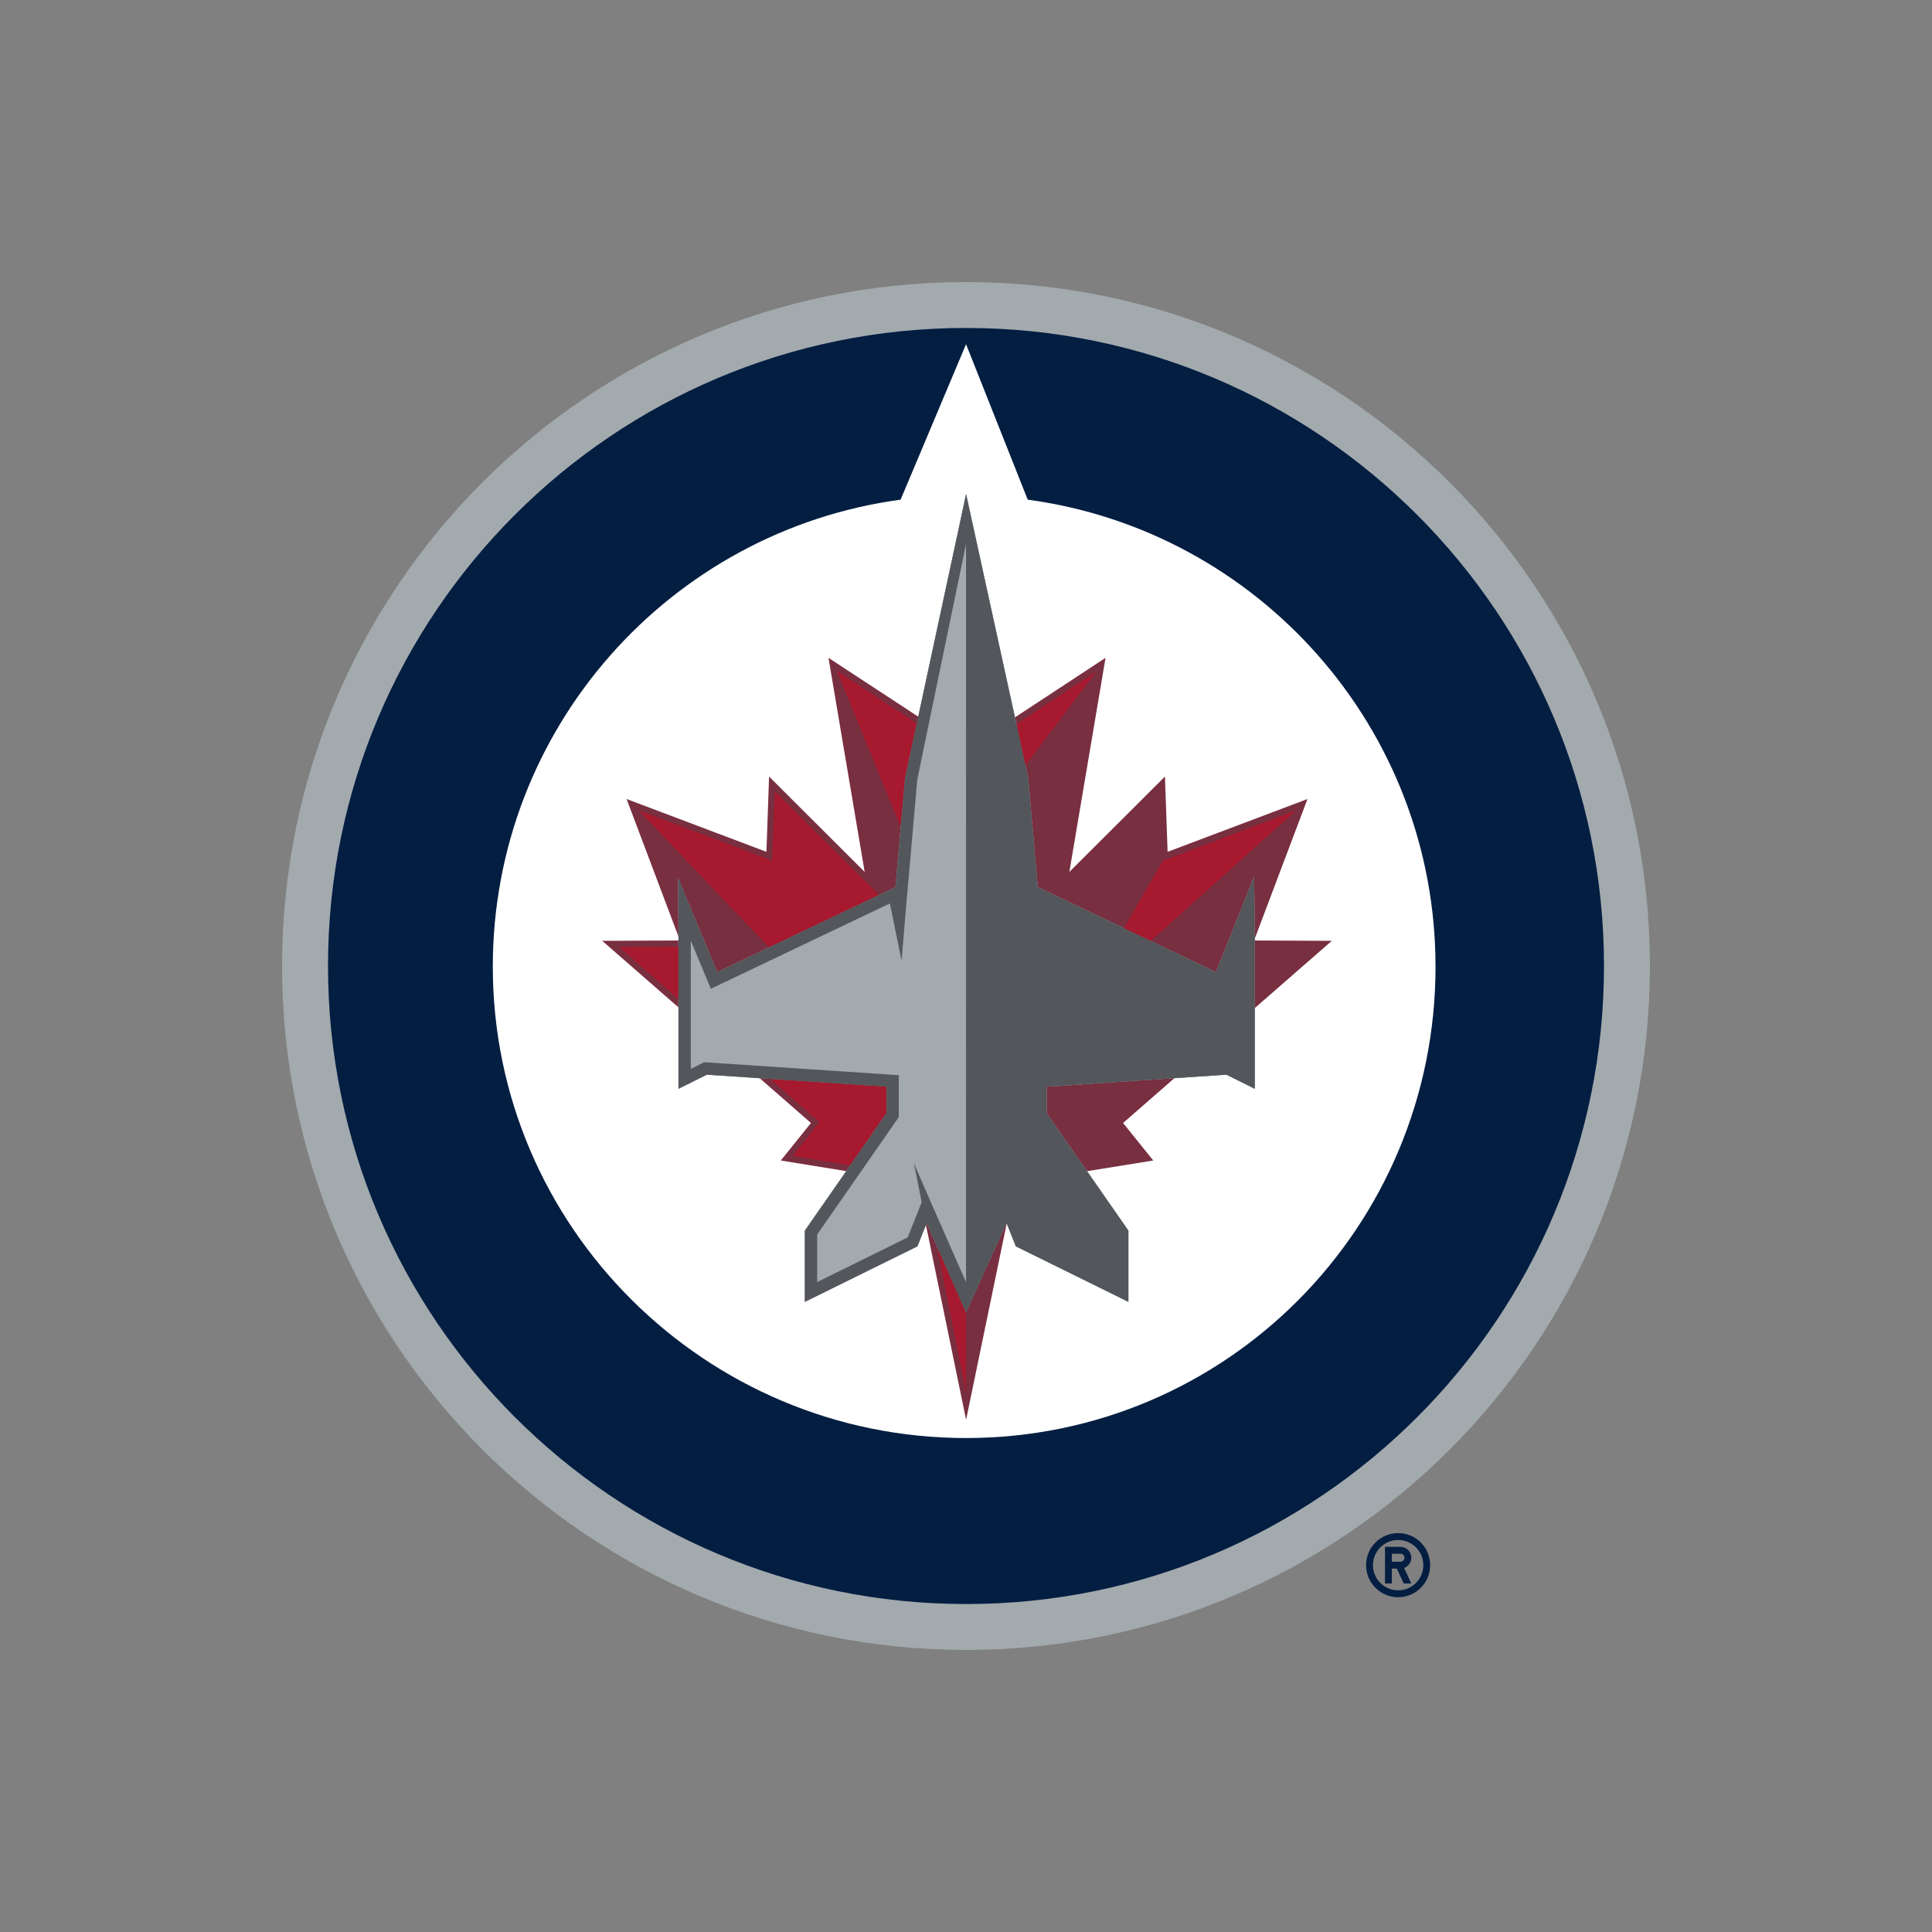 <svg width="40" height="40" viewBox="0 0 40 40" fill="none" xmlns="http://www.w3.org/2000/svg">
<rect x="0" y="0" width="40" height="40" fill="#808080" stroke="none"/>
<path d="M28.947 31.741C28.581 31.741 28.283 32.038 28.283 32.405C28.283 32.771 28.581 33.069 28.947 33.069C29.313 33.069 29.61 32.771 29.61 32.405C29.61 32.038 29.313 31.741 28.947 31.741ZM28.947 32.926C28.878 32.926 28.811 32.913 28.747 32.886C28.684 32.86 28.627 32.822 28.578 32.773C28.53 32.725 28.491 32.668 28.465 32.604C28.439 32.541 28.425 32.473 28.426 32.405C28.426 32.117 28.659 31.884 28.947 31.884C29.235 31.884 29.468 32.117 29.468 32.405C29.468 32.693 29.235 32.926 28.947 32.926ZM29.22 32.251C29.22 32.221 29.214 32.192 29.203 32.165C29.191 32.137 29.175 32.113 29.154 32.092C29.133 32.071 29.108 32.054 29.081 32.043C29.053 32.032 29.024 32.026 28.994 32.026H28.675V32.784H28.817V32.476H28.919L29.062 32.784H29.22L29.07 32.463C29.113 32.447 29.151 32.419 29.178 32.381C29.205 32.343 29.22 32.297 29.22 32.251H29.22ZM28.994 32.334H28.817V32.168H28.994C29.04 32.168 29.078 32.205 29.078 32.251C29.077 32.273 29.069 32.294 29.053 32.309C29.038 32.325 29.016 32.334 28.994 32.334Z" fill="#041E42"/>
<path d="M34.16 20C34.16 27.821 27.823 34.16 20.002 34.16C12.182 34.16 5.84 27.821 5.84 20C5.84 12.179 12.18 5.84 20 5.84C27.821 5.84 34.16 12.179 34.16 20Z" fill="#A2AAAD"/>
<path d="M20 6.79C12.704 6.79 6.791 12.705 6.791 20C6.791 27.295 12.706 33.21 20.002 33.21C27.298 33.21 33.209 27.295 33.209 20C33.209 12.705 27.296 6.79 20 6.79ZM25.979 22.542L25.392 22.25L21.672 22.499V23.049L23.362 25.479V26.953L21.031 25.804L20.84 25.32L20 27.179L19.186 25.32L18.994 25.804L16.664 26.953V25.479L18.354 23.049V22.499L14.633 22.25L14.046 22.542V19.137L14.039 18.179L14.849 20.127L18.54 18.366L18.739 16.105L20.002 10.231L21.287 16.105L21.486 18.366L25.176 20.127L25.964 18.154L25.979 19.137L25.979 22.542Z" fill="#041E42"/>
<path d="M21.278 10.345L20.001 7.126L18.646 10.345C13.879 10.989 10.203 15.071 10.203 20.014C10.203 25.404 14.611 29.773 20.001 29.773C25.391 29.773 29.721 25.404 29.721 20.014C29.721 15.071 26.046 10.988 21.278 10.345ZM25.979 22.542L25.393 22.25L21.672 22.499V23.049L23.362 25.479V26.953L21.032 25.804L20.84 25.32L20 27.179L19.186 25.32L18.994 25.804L16.664 26.953V25.479L18.354 23.049V22.499L14.634 22.25L14.047 22.542V19.137L14.04 18.179L14.849 20.127L18.54 18.366L18.739 16.105L20.002 10.231L21.287 16.105L21.486 18.366L25.177 20.127L25.965 18.154L25.979 19.137L25.979 22.542Z" fill="white"/>
<path d="M14.039 18.179L14.849 20.127L18.54 18.366L18.739 16.105L19.013 14.839L17.153 13.62L17.902 18.052L15.923 16.078L15.868 17.636L12.973 16.543L14.046 19.387V19.137L14.039 18.179ZM18.353 22.499L15.728 22.323L16.79 23.25L16.166 24.027L17.52 24.247L18.353 23.049V22.499ZM20.001 27.17L19.186 25.32L19.17 25.359L20.002 29.395L20.843 25.329L20.839 25.32L20.001 27.17ZM21.672 23.049L22.506 24.248L23.877 24.027L23.252 23.25L24.315 22.322L21.672 22.499L21.672 23.049ZM21.486 18.366L25.176 20.127L25.964 18.154L25.979 19.137V19.432L27.07 16.543L24.174 17.636L24.119 16.078L22.14 18.052C22.191 17.745 22.889 13.62 22.889 13.62L21.015 14.851L21.287 16.105L21.486 18.366V18.366ZM27.574 19.479L25.979 19.472V20.871L27.574 19.479ZM12.468 19.479L14.046 20.856V19.472L12.468 19.479Z" fill="#782F40"/>
<path d="M18.35 22.499L15.943 22.338L16.961 23.226C16.945 23.271 16.409 23.933 16.409 23.933L17.6 24.127L18.35 23.049V22.499ZM18.98 14.975L17.332 13.893L17.336 13.913L18.646 17.116L18.735 16.105L18.98 14.975ZM17.901 18.235C17.899 18.233 17.898 18.233 17.896 18.231L16.043 16.383L15.989 17.818L13.219 16.776L15.924 19.613L18.198 18.528L17.901 18.235ZM19.401 25.811L20.003 28.849L20 27.18L19.401 25.811ZM12.815 19.608L14.043 20.68V19.603L12.815 19.608ZM22.697 13.903L21.043 14.994L21.228 15.849L22.697 13.903ZM26.843 16.773L24.077 17.82L23.268 19.218L23.822 19.482L26.843 16.773Z" fill="#A6192E"/>
<path d="M25.964 18.154L25.176 20.127L21.486 18.366L21.287 16.105L20.002 10.231L18.739 16.105L18.54 18.366L14.849 20.127L14.04 18.179L14.047 19.137V22.542L14.633 22.25L18.354 22.499V23.049L16.664 25.479V26.953L18.994 25.804L19.186 25.32L20 27.179L20.84 25.32L21.032 25.804L23.362 26.953V25.479L21.672 23.049V22.499L25.392 22.25L25.979 22.542V19.137L25.964 18.154V18.154ZM20 26.545L19.195 24.715L18.921 24.081L19.083 24.889L18.793 25.619L16.919 26.544V25.559L18.608 23.129V22.261L14.581 21.992L14.302 22.131V19.474L14.717 20.472L18.424 18.704L18.666 19.889L18.78 18.534L18.781 18.534L18.991 16.141L20.001 11.261L20 26.545V26.545Z" fill="#53565A"/>
</svg>
